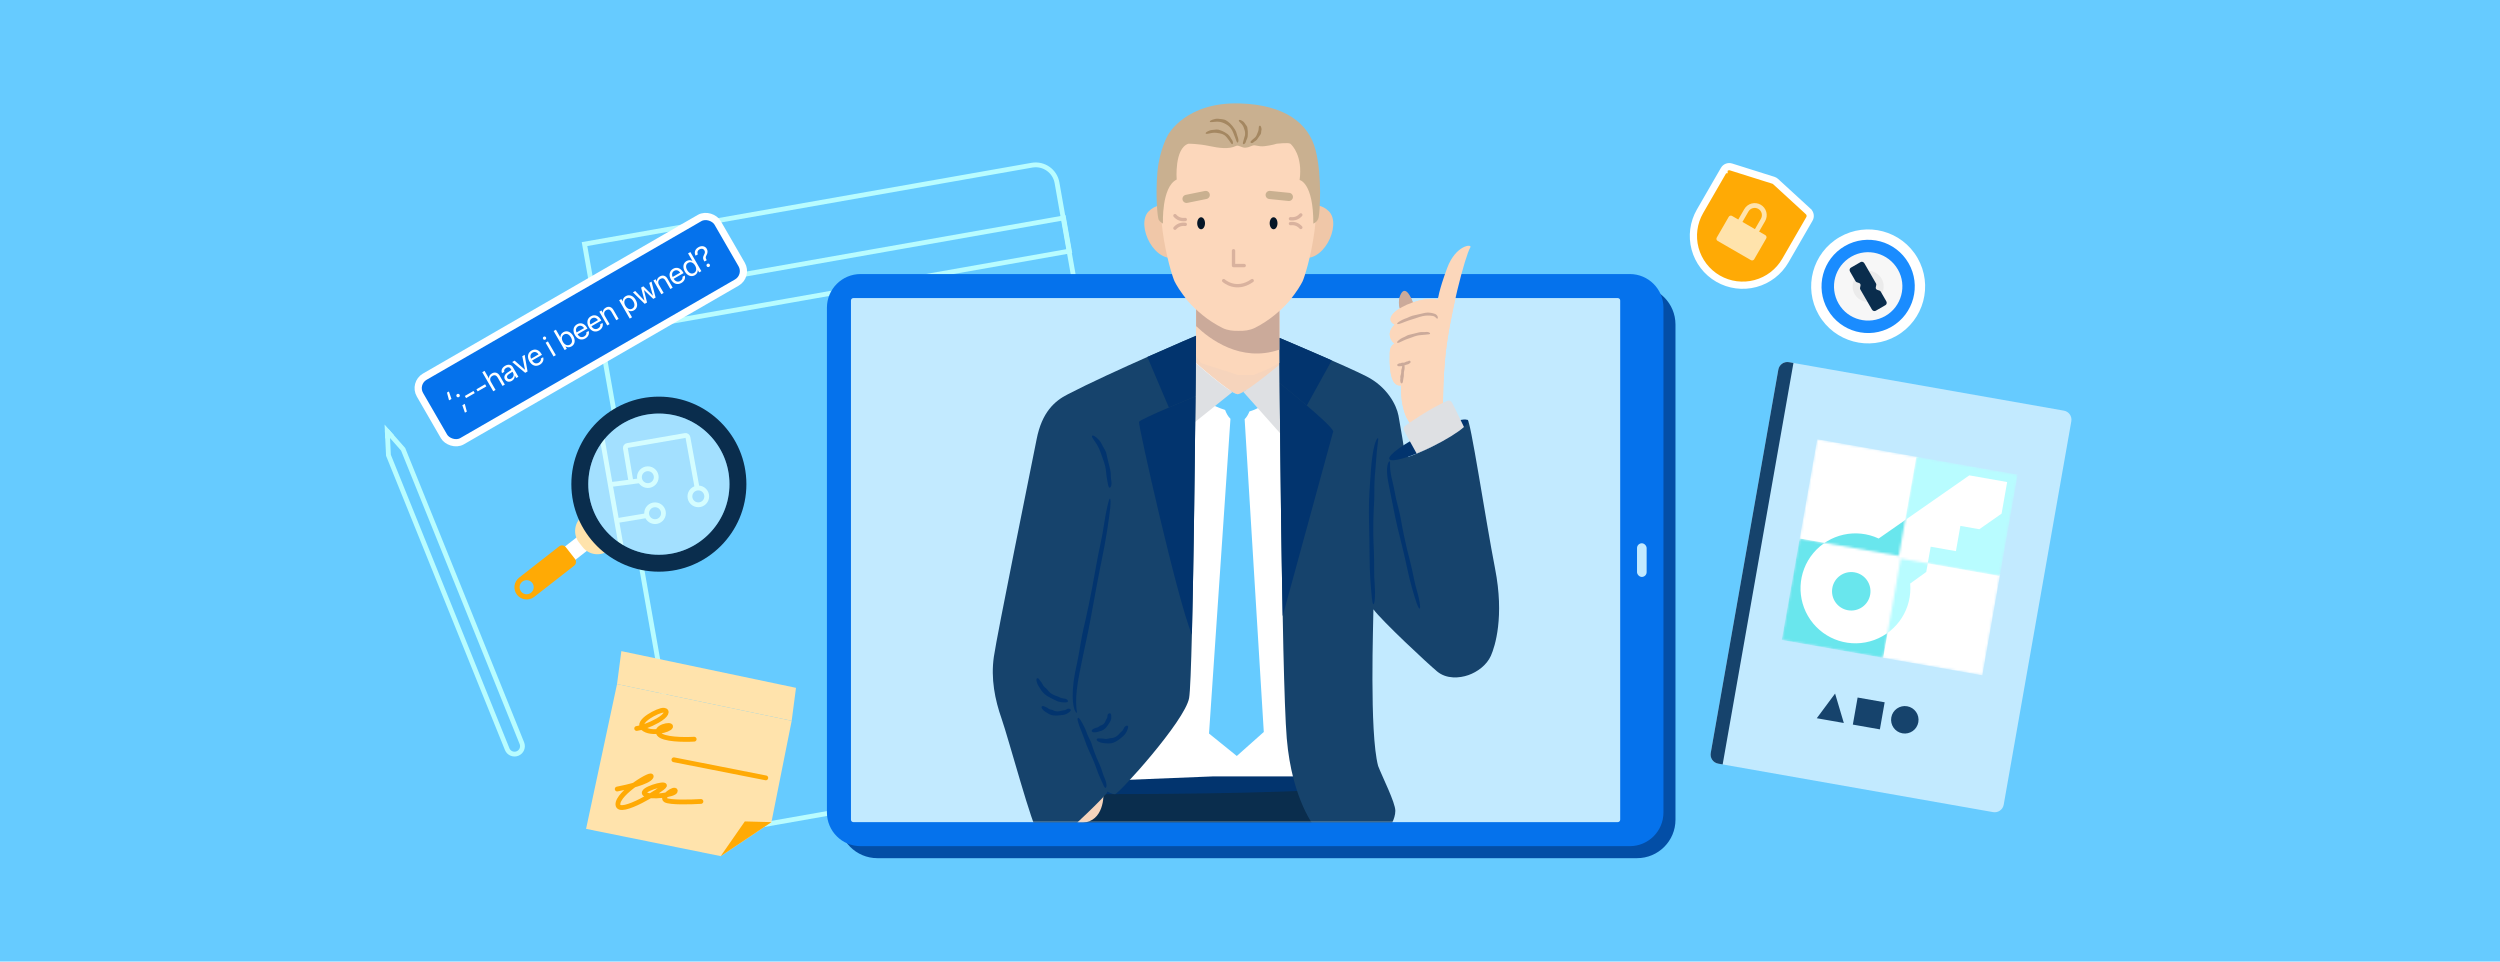 <svg fill="none" height="400" viewBox="0 0 1040 400" width="1040" xmlns="http://www.w3.org/2000/svg" xmlns:xlink="http://www.w3.org/1999/xlink"><mask id="a" height="219" maskUnits="userSpaceOnUse" width="328" x="354" y="124"><path d="m354 124.001h328v218h-328z" fill="#c2eaff"/></mask><mask id="b" height="51" maskUnits="userSpaceOnUse" width="51" x="748" y="182"><path d="m798.137 190.162-42.191-7.439-7.445 42.222 42.191 7.439z" fill="#fff"/></mask><mask id="c" height="50" maskUnits="userSpaceOnUse" width="51" x="782" y="231"><path d="m832.11 238.72-42.191-7.439-7.444 42.222 42.19 7.439z" fill="#fff"/></mask><mask id="d" height="50" maskUnits="userSpaceOnUse" width="50" x="741" y="224"><path d="m790.857 231.446-42.19-7.439-7.445 42.222 42.19 7.439z" fill="#fff"/></mask><mask id="e" height="51" maskUnits="userSpaceOnUse" width="51" x="789" y="189"><path d="m839.389 197.436-42.19-7.439-7.445 42.222 42.19 7.439z" fill="#fff"/></mask><path d="m0 0h1040v400h-1040z" fill="#66cbff"/><path d="m243.158 101.541 186.129-32.82c4.895-.863 9.563 2.405 10.426 7.3l41.988 238.126-194.992 34.382z" stroke="#b8fcff" stroke-width="2"/><path d="m247.326 125.176h198v14h-198z" stroke="#b8fcff" stroke-width="2" transform="matrix(.985 -.174 .174 .985 -17.979 44.849)"/><path d="m161.119 179.417 6.589 7.502 49.395 122.256c.682 1.689-.134 3.611-1.823 4.294-1.689.682-3.612-.134-4.294-1.823l-49.394-122.255z" stroke="#b8fcff" stroke-width="2"/><path clip-rule="evenodd" d="m160.257 182.356-.137-2.892c-.045-.945 1.126-1.418 1.75-.707l1.99 2.265c-.834.832-1.984 1.347-3.255 1.347-.117 0-.233-.004-.348-.013z" fill="#b8fcff" fill-rule="evenodd"/><path d="m282.737 233.95-23.779-3.554-9.123-51.744 17.366-8.909 25.724 2.211 14.034 21.777-3.393 24.717z" fill="#66cbff" stroke="#b8fcff" stroke-width="2"/><circle cx="269.5" cy="198.5" r="3.5" stroke="#b8fcff" stroke-width="2"/><circle cx="272.5" cy="213.5" r="3.5" stroke="#b8fcff" stroke-width="2"/><circle cx="290.5" cy="206.5" r="3.5" stroke="#b8fcff" stroke-width="2"/><path d="m290 203-3.823-21.024c-.098-.541-.613-.901-1.154-.807l-24.044 4.162c-.542.093-.906.607-.816 1.149l2.337 14.02" stroke="#b8fcff" stroke-width="2"/><path d="m254.5 201.5 11.5-1.5" stroke="#b8fcff" stroke-width="2"/><path d="m257 216.5 12-2" stroke="#b8fcff" stroke-width="2"/><path d="m244.338 229.004-4.339-5.553-6.787 5.303 4.339 5.553z" fill="#fff"/><path d="m253.342 228.911-11.087-14.191c-3.408 2.662-4.012 7.583-1.35 10.99l1.447 1.851c2.662 3.408 7.583 4.012 10.99 1.35z" fill="#ffe3ac"/><path clip-rule="evenodd" d="m274.091 237.818c-20.108 0-36.409-16.301-36.409-36.409s16.301-36.409 36.409-36.409 36.409 16.301 36.409 36.409-16.301 36.409-36.409 36.409zm0-7.047c-16.216 0-29.362-13.146-29.362-29.362s13.146-29.362 29.362-29.362 29.362 13.146 29.362 29.362-13.146 29.362-29.362 29.362z" fill="#0a2d4d" fill-rule="evenodd"/><circle fill="#fff" fill-opacity=".4" r="29.362" transform="matrix(-1 0 0 1 274.091 201.409)"/><path clip-rule="evenodd" d="m239.193 232.518c.68.87.526 2.127-.344 2.807l-16.626 12.989c-2.215 1.731-5.413 1.338-7.144-.877-1.73-2.215-1.338-5.413.877-7.144l16.626-12.989c.87-.68 2.127-.526 2.807.345zm-20.106 14.695c-1.621 0-2.936-1.314-2.936-2.936 0-1.621 1.315-2.936 2.936-2.936 1.622 0 2.937 1.315 2.937 2.936 0 1.622-1.315 2.936-2.937 2.936z" fill="#ffaa05" fill-rule="evenodd"/><path d="m258.481 270.867-1.799 13.712 72.659 15.271 1.798-13.712z" fill="#ffe3ac"/><path d="m299.806 356.144-55.999-11.337 12.875-60.228 72.659 15.271-8.428 42.16z" fill="#ffe3ac"/><path d="m309.849 341.708 11.064.302-21.107 14.134z" fill="#ffaa05"/><path d="m264.858 303.05c1.851-.213 5.342-1.392 8.63-3.244 4.016-2.263 4.443-4.169 2.65-4.357-2.051-.214-11.835 4.739-8.589 7.516 3.246 2.778 10.893.772 11.406-.637.513-1.41-6.963.126-4.828 3.031 1.708 2.325 10.479 2.396 14.652 2.141m-32.024 20.736c4.187-.782 12.859-2.875 14.056-4.993 1.495-2.649-14.099 6.574-13.759 11.487.34 4.912 18.841-6.445 19.354-7.855.513-1.409-10.168 1.62-8.161 3.415 2.008 1.795 12.645.346 12.688-1.235.043-1.58-6.217 2.461-4.038 3.786 1.742 1.06 10.522.815 14.694.56" stroke="#ffaa05" stroke-linecap="round" stroke-linejoin="round" stroke-width="2"/><path d="m280.339 316.069 38.23 7.529" stroke="#ffaa05" stroke-linecap="round" stroke-width="2"/><path d="m349 135.001c0-8.837 7.163-16 16-16h316c8.837 0 16 7.163 16 16v206c0 8.837-7.163 16-16 16h-316c-8.837 0-16-7.163-16-16z" fill="#034ea6"/><path d="m344 128.001c0-7.732 6.268-14 14-14h320c7.732 0 14 6.268 14 14v210c0 7.732-6.268 14-14 14h-320c-7.732 0-14-6.268-14-14z" fill="#0572ec"/><path d="m354 125.001c0-.552.448-1 1-1h318c.552 0 1 .448 1 1v216c0 .552-.448 1-1 1h-318c-.552 0-1-.448-1-1z" fill="#c2eaff"/><rect fill="#c2eaff" height="14" rx="2" width="4" x="681" y="226.001"/><g mask="url(#a)"><path clip-rule="evenodd" d="m497.592 123.416v33.707l14.086 21.259 10.311-2.238 7.799-10.629 2.389-12.728v-30.35z" fill="#f6d4bc" fill-rule="evenodd"/><path clip-rule="evenodd" d="m497.592 123.416v12.243c5.491 5.3 18.555 15.296 34.585 9.808v-23.03z" fill="#cbaa9a" fill-rule="evenodd"/><path clip-rule="evenodd" d="m465.35 320.584s65.593 1.955 85.574-.869c16.29 4.561 7.385 23.891 7.385 23.891h-114.027l8.47-17.375z" fill="#0a2d4d" fill-rule="evenodd"/><path clip-rule="evenodd" d="m550.924 319.715c-19.981 2.823-85.574.869-85.574.869l-12.598 5.647-2.017 4.138c16.976.03 82.604-.025 109.289-2.571-1.12-3.482-3.742-6.583-9.1-8.083z" fill="#02346e" fill-rule="evenodd"/><path clip-rule="evenodd" d="m495.236 149.001s16.97 15.204 19.996 15.204c3.025 0 20.895-15.204 20.895-15.204l9.428 94.914v79.059h-40.763l-37.792 1.52 7.168-46.479z" fill="#fff" fill-rule="evenodd"/><path clip-rule="evenodd" d="m511.863 162.55c1.369.888 2.447 1.437 3.022 1.437.585 0 1.724-.568 3.182-1.485 1.32.16 2.346.498 2.644 1.131.055.117.101.263.136.436 1.933-1.08 4.107-2.377 4.888-3.153 1.521-1.511 4.344 4.136 4.344 4.136s-4.669 4.519-10.308 6.106c-.499 1.256-1.161 2.406-1.998 3.211l7.962 130.132-11.231 9.99-11.554-9.339 8.917-130.939c-1.008-.944-1.722-2.287-2.228-3.673-5.534-1.742-10.4-4.946-10.619-6.248-.294-1.743 2.801-5.291 2.801-5.291s3.686 2.721 6.761 4.763c.179-.465.583-.977 1.487-1.058.098-.008.205-.018.32-.029.402-.036.906-.083 1.474-.127z" fill="#66cbff" fill-rule="evenodd"/><path clip-rule="evenodd" d="m512.708 163.074c-5.524-3.276-17.819-14.291-17.819-14.291l-4.834 29.6h3.547z" fill="#dee0e3" fill-rule="evenodd"/><path clip-rule="evenodd" d="m517.209 163.021 22.495 25.273-3.925-39.511s-12.804 10.895-18.57 14.238z" fill="#dee0e3" fill-rule="evenodd"/><path d="m447 342.001c10.4 2 12.333-7.5 12-12.5h-.5c-8.167 3.333-21.9 10.5-11.5 12.5z" fill="#f6d4bc"/><g clip-rule="evenodd" fill-rule="evenodd"><path d="m497.592 139.661s-35.283 14.986-53.311 24.326c-5.646 2.823-10.859 7.602-13.031 18.678-2.172 11.078-16.507 81.448-17.809 90.571-1.304 9.122.433 17.809 3.257 25.845 2.824 8.037 13.032 46.046 14.987 46.697 1.954.652 12.596 0 12.596 0s15.856-14.552 16.507-16.507c0 0 1.522 1.116 3.041 1.102 1.52-.013 29.105-30.422 30.842-39.979s2.921-150.733 2.921-150.733z" fill="#16436c"/><path d="m454.287 181.34c-.311.47.793 1.603 2.099 3.693.636 1.053.981 1.905 1.283 2.711.14.41.279.805.438 1.214.14.419.287.859.482 1.341.717 1.96.923 2.613 1.191 3.792.394 1.49.358 3.364.782 5.478.329 1.835.49 3.31 1.031 3.297.7-.012.928-1.646.751-2.644-.408-1.894-.047-2.876-.509-4.879-.856-3.385-1.343-5.596-1.655-6.94-.193-.735-.82-1.743-1.389-2.74-.54-.934-.616-1.451-1.449-2.442-1.707-1.914-2.78-2.31-3.055-1.881z" fill="#02346e"/><path d="m447.952 296.49c.118-.081.025-.473-.077-1.227-.101-.753-.205-1.863-.208-3.288-.021-2.853.396-6.934 1.368-11.786 1.889-9.762 3.104-14.361 4.627-22.581 1.515-8.226 2-10.866 2.869-15.587 1.08-5.973 2.775-13.118 4.064-21.51.557-3.617 1.022-6.864 1.268-9.22.098-1.193.173-2.131.139-2.826-.056-.71-.15-1.066-.281-1.048-.172.026-.344.428-.498 1.01-.171.593-.415 1.475-.612 2.451-.455 1.971-.908 4.426-1.183 6.324-1.049 7.27-2.135 10.707-3.471 18.341-2.232 13.059-4.176 21.442-5.316 26.385-.634 2.736-1.278 7.047-2.065 11.251-.719 3.973-1.304 5.614-1.955 10.352-.583 4.696-.45 8.052-.027 10.163.413 2.119 1.133 2.951 1.358 2.796z" fill="#02346e"/><path d="m431.493 282.134c-.569.122-.485 1.57.544 3.278 1.055 1.661 1.535 2.556 2.86 3.612.691.488 1.153.792 1.572.996.412.213.724.418 1.162.607.554.236 1.115.601 1.788.867.333.139.677.307 1.053.408.377.097.774.178 1.19.23 1.438.136 2.556.138 2.611-.371.072-.697-.971-1.188-1.672-1.175-.665-.039-1.13-.222-1.593-.404-.457-.204-.888-.473-1.555-.653-2.275-.711-3.323-1.989-3.813-2.703-.148-.195-.387-.388-.638-.62-.264-.22-.558-.464-.786-.759-.231-.265-.343-.494-.458-.736-.123-.236-.259-.477-.502-.808-.977-1.316-1.236-1.906-1.763-1.769z" fill="#02346e"/><path d="m433.443 293.852c-.452.366.07 1.39 1.386 2.245 1.324.795 1.976 1.318 3.321 1.531 1.35.115 1.777.004 2.53-.044.471-.09 1.007-.061 1.57-.179.281-.051.583-.09.875-.19.288-.108.581-.238.869-.404.972-.601 1.66-1.136 1.406-1.583-.354-.604-1.242-.516-1.65-.172-.413.289-.786.364-1.152.437-.374.047-.754.041-1.237.217-1.704.532-2.873.012-3.414-.323-.312-.179-.9-.16-1.414-.381-.485-.205-.585-.476-1.15-.717-1.122-.514-1.535-.792-1.94-.437z" fill="#02346e"/><path d="m448.433 298.637c-.533.229.143 2.46 1.456 5.641 1.309 3.185 1.689 4.802 2.866 7.441 1.178 2.64 1.595 3.472 2.229 5.003.848 1.919 1.511 4.381 2.735 7.03.516 1.139.976 2.159 1.309 2.894.086.181.171.345.25.485.059.127.122.238.185.331.128.185.26.298.393.292.175-.006.301-.146.379-.406.039-.129.066-.288.081-.469.007-.166-.002-.335-.019-.52-.056-.747-.31-1.59-.591-2.203-1.099-2.326-1.157-3.63-2.255-6.091-1.957-4.164-2.851-7.013-3.365-8.704-.285-.934-1.05-2.249-1.652-3.602-.567-1.274-.629-1.908-1.373-3.365-1.478-2.882-2.144-3.965-2.628-3.757z" fill="#02346e"/><path d="m456.238 307.528c-.258.517.814 1.327 2.67 1.584.925.109 1.622.172 2.292.17.334-.016.664-.025 1.005-.073.338-.072.691-.164 1.078-.29.742-.343 1.231-.562 1.587-.838.358-.266.688-.422 1.023-.731.429-.386.976-.722 1.45-1.221.529-.455.973-1.051 1.328-1.759.565-1.236.892-2.221.428-2.437-.638-.288-1.399.45-1.588 1.064-.223.567-.543.895-.845 1.229-.319.324-.706.567-1.076 1.068-.359.373-.699.727-1.056.97-.375.214-.698.444-1.036.54-.335.101-.626.197-.893.234-.269.017-.501.031-.699.043-.428.001-1.054.299-1.73.328-.635.02-.888-.185-1.632-.183-1.494-.054-2.085-.192-2.306.302z" fill="#02346e"/><path d="m454.163 304.051c.005.577.994.825 2.34.452 1.32-.386 2.077-.485 3.033-1.277.918-.832 1.072-1.224 1.498-1.775.401-.754 1.243-1.603 1.263-2.864.046-1.052-.057-1.838-.564-1.863-.701-.023-1.098.657-1.026 1.119.004.434-.114.743-.26 1.03-.194.266-.348.545-.511.946-.51 1.461-1.608 1.871-2.125 2.022-.311.079-.632.489-1.08.71-.428.19-.67.079-1.162.332-1.002.471-1.427.635-1.406 1.168z" fill="#02346e"/><path d="m497.349 164.845c.158-15.034.243-25.184.243-25.184s-9.035 3.838-20.295 8.839l8.951 21.018c3.86-1.659 7.923-3.358 11.101-4.673z" fill="#02346e"/><path d="m486.248 169.518c-6.408 2.756-12.234 5.4-12.428 5.979-.387 1.164 15.809 73.57 22.01 88.535.677-27.155 1.195-68.92 1.49-96.449.01-.929.02-1.842.029-2.738-3.178 1.315-7.242 3.013-11.101 4.673z" fill="#02346e"/><path d="m532.177 140.53s27.869 11.729 36.34 16.073 12.38 11.728 13.249 16.289 2.389 14.118 2.389 14.118l1.738 3.041s17.593-6.082 24.543-15.421c1.086-1.521 7.601 41.918 11.511 61.9 3.909 19.982 0 32.362-1.738 36.271-1.737 3.91-5.647 6.733-9.34 8.037-3.691 1.303-9.122 1.737-13.031-1.521s-22.806-20.85-26.498-25.846c0 4.996-1.737 51.258 1.955 65.159 1.737 4.561 7.167 15.203 7.167 18.678s-2.56 7.167-2.56 7.167h-30.67s-9.774-11.511-11.946-37.357-3.109-166.588-3.109-166.588z" fill="#16436c"/><path d="m610.707 174.995c.764 1.563-5.948 6.41-14.991 10.826s-16.992 6.729-17.756 5.166c-.763-1.562 5.949-6.409 14.992-10.825 9.043-4.417 16.992-6.729 17.755-5.167z" fill="#02346e"/><path d="m582.82 129.525s-1.955-3.747 0-7.33c1.954-3.584 4.397 1.829 4.887 3.602.488 1.773-4.887 3.728-4.887 3.728z" fill="#cbaa9a"/><path d="m600.575 179.372s-.978-13.955.651-30.842c1.63-16.887 8.309-42.216 10.426-45.596.978-1.589-6.027-1.101-9.61 8.51-3.584 9.611-3.91 13.296-3.91 13.296s-3.746-1.204-10.425 1.058-12.218 6.823-7.493 9.266c0 0-4.562 3.584-.163 7.982 0 0-1.872.489-1.913 3.747-.042 3.258-.531 14.335 4.682 13.52 0 0-1.037 20.525 12.106 19.71 3.695.978 5.649-.651 5.649-.651z" fill="#fcd7bb"/><path d="m581.237 134.723c.175.346 1.444-.102 3.285-.858 1.85-.743 2.799-.901 4.358-1.461 1.564-.545 2.072-.701 2.991-.904 1.152-.258 2.636-.314 4.08-.082 1.305.195 1.617 1.266 1.976 1.161.207-.052.307-.444.118-.911-.157-.489-.672-.923-1.094-1.091-.817-.304-1.406-.399-2.005-.482-.599-.08-1.214-.113-2.018.026-2.711.566-4.381 1.035-5.419 1.238-.566.125-1.359.554-2.162.895-.754.323-1.135.34-1.986.794-1.678.908-2.279 1.364-2.124 1.675z" fill="#cbaa9a"/><path d="m581.236 142.543c.225.314 1.17-.14 2.564-.841 1.403-.692 2.163-.797 3.362-1.286 1.212-.467 1.609-.607 2.333-.78.916-.257 2.059-.227 3.348-.392.283-.033.55-.064.792-.092.243-.009.461-.022.647-.045.372-.046.613-.132.639-.308.076-.449-.936-.791-1.581-.708-.612.081-1.062.038-1.523.052-.462-.009-.938-.018-1.564.133-2.121.543-3.473.89-4.305 1.068-.457.103-1.067.505-1.693.816-.585.304-.903.317-1.547.752-1.26.882-1.672 1.347-1.472 1.631z" fill="#cbaa9a"/><path d="m581.245 151.879c-.002.388.483.555 1.143.468.657-.084 1.005.02 1.536-.169.524-.196.676-.3.974-.407.364-.169.894-.143 1.354-.501.392-.308.7-.536.55-.855-.201-.422-.635-.454-.818-.281-.362.322-.672.145-1.093.38-.714.448-1.292.398-1.615.362-.179-.022-.408.167-.661.235-.238.064-.363-.043-.632.074-.537.227-.74.34-.738.694z" fill="#cbaa9a"/><path d="m583.074 159.498c.387.007.571-.547.636-1.381.069-.835.279-1.218.289-1.917.01-.7-.011-.928.027-1.326.023-.507.3-1.079.295-1.779-.006-.608.071-1.064-.267-1.185-.435-.161-.812.326-.798.68.009.664-.316.918-.34 1.599.022 1.159-.217 1.869-.369 2.297-.082.236.022.619.019.986-.003.345-.137.489-.079.897.118.806.235 1.121.587 1.129z" fill="#cbaa9a"/><path d="m607.601 174.696c-1.437-2.978-3.47-7.158-3.627-7.315-.244-.245-.814-1.141-2.036-.57-6.76 2.932-16.859 9.773-17.674 10.588-.814.815 0 2.117 0 2.117l2.256 4.08 2.808 5.077c2.002-.806 4.162-1.764 6.388-2.852 5.92-2.89 10.823-5.96 13.303-8.178-.022-.044-.63-1.313-1.418-2.947z" fill="#dee0e3"/><path d="m578.129 191.911c-.12-.088-.408.145-.644.687-.238.539-.422 1.373-.483 2.426-.059 1.053.009 2.322.209 3.746.203 1.429.523 2.978.87 4.673 1.422 6.766 1.874 10.035 3.218 15.682 1.375 5.64 1.816 7.45 2.605 10.686 1.017 4.088 1.866 9.118 3.49 14.786.704 2.442 1.333 4.627 1.888 6.183.529 1.555 1.041 2.481 1.274 2.386.34-.132.228-1.187.02-2.582-.234-1.381-.606-3.077-.998-4.347-1.458-4.884-1.612-7.399-2.951-12.604-2.35-8.886-3.375-14.771-3.977-18.238-.33-1.92-1.182-4.824-1.842-7.714-.622-2.72-.698-3.949-1.477-7.114-.792-3.106-1.042-5.252-1.076-6.623-.037-1.373.1-1.897-.126-2.033z" fill="#02346e"/><path d="m573.21 182.298c-.278-.145-.979 1.066-1.514 3.271-.556 2.203-1.017 5.392-1.333 9.208-.302 3.819-.492 6.635-.651 9.3-.148 2.666-.267 5.18-.247 8.389-.015 3.21.068 5.327.095 7.103.037 1.776.066 3.21.104 5.05.128 4.65-.029 10.277.416 16.762.427 5.589.718 10 1.25 9.976.699-.034.818-4.776.572-7.704-.462-5.609-.103-8.357-.366-14.28-.513-10.124-.104-16.7.105-20.565.163-2.137.013-5.467.168-8.723.048-1.536.163-2.631.277-3.79.104-1.162.21-2.386.332-4.171.229-3.536.519-5.971.718-7.518.195-1.556.308-2.195.074-2.308z" fill="#02346e"/><path d="m532.326 159.393c2.725 2.183 7.119 5.743 11.303 9.299l10.379-18.771c-10.434-4.594-21.831-9.391-21.831-9.391s.048 7.301.149 18.863z" fill="#02346e"/><path d="m543.629 168.692c-4.184-3.557-8.578-7.117-11.303-9.299.026 2.909.054 6.083.086 9.486.223 23.748.61 58.332 1.178 87.464l21.048-76.936c-.571-1.549-5.607-6.123-11.009-10.715z" fill="#02346e"/><path d="m542.956 61.821c-5.633-10.678-14.756-14.385-22.043-15.523v-.025s-2.254-.44-5.672-.425c-3.417-.015-5.671.425-5.671.425l-.001.025c-7.288 1.138-16.409 4.845-22.043 15.523-10.559 20.016-.178 52.665 1.075 55.194 1.252 2.531 7.249 13.056 19.956 19.419 2.102 1.023 4.503 1.276 6.684 1.195 2.181.081 4.583-.172 6.686-1.195 12.707-6.363 18.702-16.888 19.956-19.419 1.253-2.529 11.633-35.178 1.073-55.194z" fill="#fcd7bb"/></g></g><g clip-rule="evenodd" fill-rule="evenodd"><path d="m497.592 123.416v24.585l1.908 3 15.5 5h6.5l6-2.5 4.677-2.5v-28.564z" fill="#fcd7bb"/><path d="m497.592 123.416v12.243c5.491 5.3 18.555 15.296 34.585 9.808v-23.03z" fill="#cbaa9a"/><path d="m582.821 129.525s-1.955-3.747 0-7.33c1.954-3.584 4.397 1.829 4.887 3.602.488 1.773-4.887 3.728-4.887 3.728z" fill="#cbaa9a"/><path d="m596.5 166.001s2.5 2 3.801 0c.061-4.984.302-11.013.925-17.471 1.63-16.887 8.309-42.216 10.426-45.596.978-1.589-6.027-1.101-9.61 8.51-3.584 9.611-3.91 13.296-3.91 13.296s-3.746-1.204-10.425 1.058-12.218 6.823-7.493 9.266c0 0-4.562 3.584-.163 7.982 0 0-1.872.489-1.913 3.747-.042 3.258-.531 14.335 4.682 13.52 0 0-.376 7.444 2.196 13.188 1.698 3.794 3.756-3.676 8.984-4 3.695.978 2.5-3.5 2.5-3.5z" fill="#fcd7bb"/><path d="m581.238 134.723c.175.346 1.444-.102 3.285-.858 1.85-.743 2.799-.901 4.358-1.461 1.564-.545 2.072-.701 2.991-.904 1.152-.258 2.636-.314 4.08-.082 1.305.195 1.617 1.266 1.976 1.161.207-.052.307-.444.118-.911-.157-.489-.673-.923-1.095-1.091-.817-.304-1.405-.399-2.004-.482-.599-.08-1.214-.113-2.018.026-2.711.566-4.381 1.035-5.419 1.238-.566.125-1.359.554-2.162.895-.754.323-1.135.34-1.986.794-1.678.908-2.279 1.364-2.124 1.675z" fill="#cbaa9a"/><path d="m581.236 142.543c.225.314 1.17-.14 2.564-.841 1.403-.692 2.163-.797 3.362-1.286 1.212-.467 1.609-.607 2.333-.78.916-.257 2.059-.227 3.348-.392.283-.033.55-.064.792-.092.243-.009.461-.022.647-.045.372-.046.613-.132.639-.308.076-.449-.936-.791-1.581-.708-.612.081-1.062.038-1.523.052-.462-.009-.938-.018-1.564.133-2.121.543-3.473.89-4.305 1.068-.457.103-1.067.505-1.693.816-.585.304-.903.317-1.547.752-1.26.882-1.672 1.347-1.472 1.631z" fill="#cbaa9a"/><path d="m581.245 151.879c-.002.388.483.555 1.143.468.657-.084 1.005.02 1.536-.169.524-.196.676-.3.974-.407.364-.169.894-.143 1.354-.501.392-.308.7-.536.55-.855-.201-.422-.635-.454-.818-.281-.362.322-.672.145-1.093.38-.714.448-1.292.398-1.615.362-.179-.022-.408.167-.661.235-.238.064-.363-.043-.632.074-.537.227-.74.34-.738.694z" fill="#cbaa9a"/><path d="m583.074 159.498c.387.007.571-.547.636-1.381.069-.835.279-1.218.289-1.917.01-.7-.011-.928.027-1.326.023-.507.3-1.079.295-1.779-.006-.608.071-1.064-.267-1.185-.435-.161-.812.326-.798.68.009.664-.316.918-.34 1.599.022 1.159-.217 1.869-.369 2.297-.082.236.022.619.019.986-.003.345-.137.489-.079.897.118.806.235 1.121.587 1.129z" fill="#cbaa9a"/><path d="m477.857 87.906c5.638-5.629 12.617 0 12.617 0s9.934 14.476 0 18.765c-9.933 4.289-18.255-13.136-12.617-18.765zm74.955 0c-5.638-5.629-12.618 0-12.618 0s-9.933 14.476 0 18.765c9.934 4.289 18.256-13.136 12.618-18.765z" fill="#f0c7a8"/><path d="m542.956 61.821c-5.633-10.678-14.756-14.385-22.043-15.523v-.025s-2.254-.44-5.672-.425c-3.417-.015-5.671.425-5.671.425l-.001.025c-7.288 1.138-16.409 4.845-22.043 15.523-10.559 20.016-.178 52.665 1.075 55.194 1.252 2.531 7.249 13.056 19.956 19.419 2.102 1.023 4.503 1.276 6.684 1.195 2.181.081 4.583-.172 6.686-1.195 12.707-6.363 18.702-16.888 19.956-19.419 1.253-2.529 11.633-35.178 1.073-55.194z" fill="#fcd7bb"/></g><path d="m513.146 104.304v6.176h4.435" stroke="#d9b29e" stroke-linecap="round" stroke-linejoin="round" stroke-width="1.4"/><path d="m509.046 116.74s5.101 4.759 11.861 0" stroke="#d9b29e" stroke-linecap="round" stroke-linejoin="round" stroke-width="1.4"/><path clip-rule="evenodd" d="m501.287 92.876c0 1.38-.729 2.5-1.626 2.5s-1.626-1.12-1.626-2.5.729-2.5 1.626-2.5 1.626 1.12 1.626 2.5z" fill="#051627" fill-rule="evenodd"/><path clip-rule="evenodd" d="m531.439 92.876c0 1.38-.729 2.5-1.626 2.5-.899 0-1.626-1.12-1.626-2.5s.727-2.5 1.626-2.5c.897 0 1.626 1.12 1.626 2.5z" fill="#051627" fill-rule="evenodd"/><path d="m493.602 82.728 7.981-1.624" stroke="#c9b090" stroke-linecap="round" stroke-linejoin="round" stroke-width="3.4"/><path d="m536.168 81.916-7.982-.812" stroke="#c9b090" stroke-linecap="round" stroke-linejoin="round" stroke-width="3.4"/><path d="m536.832 93.022c1.758-.19 3.19.343 4.298 1.602" stroke="#d9b29e" stroke-linecap="round" stroke-linejoin="round" stroke-width="1.4"/><path d="m493.072 93.332c-1.757-.19-3.189.343-4.298 1.602" stroke="#d9b29e" stroke-linecap="round" stroke-linejoin="round" stroke-width="1.4"/><path d="m536.832 91.004c1.758.191 3.19-.343 4.298-1.601" stroke="#d9b29e" stroke-linecap="round" stroke-linejoin="round" stroke-width="1.4"/><path d="m493.072 91.314c-1.757.191-3.189-.343-4.298-1.602" stroke="#d9b29e" stroke-linecap="round" stroke-linejoin="round" stroke-width="1.4"/><path clip-rule="evenodd" d="m483.783 93.02s-.645-15.254 5.713-18.322c0 0-1.013-12.983 4.883-14.916 0 0 4.145 0 8.477.921 4.33.92 8.384 1.473 11.332 0 1.013-.553 2.487.92 3.962.736 1.473-.184 1.197-.275 2.764-.828 1.566-.552 2.211.553 5.251.184 3.041-.368 4.975-1.013 4.975-1.013s4.884-.552 5.622 0c.735.553 5.25 5.065 3.868 15.1 0 0 5.758 1.013 5.713 18.138 0 0 1.75-.552 2.21-2.578.461-2.025 1.567-16.941-1.29-28.082-2.856-11.141-12.853-18.771-31.512-19.336-22.57-.681-29.849 13.075-29.849 13.075s-3.592 6.109-4.421 15.53c-.83 9.422 0 18.906.552 19.826.552.921 1.75 1.565 1.75 1.565z" fill="#c9b090" fill-rule="evenodd"/><path clip-rule="evenodd" d="m501.575 55.537c.178.352 1.109.049 2.519-.213 1.418-.235 2.094-.024 3.206.137.287.029.508.106.704.167.193.062.367.097.511.159.283.14.516.25.804.41.69.493 1.316 1.284 2.01 2.272.634.836.984 1.631 1.34 1.497.441-.151.232-1.137-.095-1.661-.366-.471-.581-.847-.784-1.251-.258-.366-.51-.774-.994-1.189-1.761-1.316-3.162-1.685-3.975-1.933-.228-.05-.529-.058-.855-.05-.322.038-.672.08-1.02.121-.642.094-.948.01-1.671.264-1.404.546-1.852.966-1.7 1.27z" fill="#a48761" fill-rule="evenodd"/><path clip-rule="evenodd" d="m503.297 50.65c.151.362 1.321.023 3.082-.036.876.01 1.513.135 2.068.34.565.187 1.055.436 1.668.775.291.197.549.342.755.494.191.174.352.321.499.454.315.25.51.516.754.861.698.828 1.024 2.131 1.633 3.533.457 1.252.725 2.295 1.086 2.235.463-.067.412-1.28.171-1.987-.226-.673-.425-1.168-.545-1.699-.107-.535-.34-1.052-.714-1.721-1.391-2.234-2.853-3.321-3.765-3.843-.125-.077-.274-.153-.44-.223-.175-.049-.365-.094-.565-.138-.397-.109-.837-.145-1.27-.189-.807-.07-1.173-.202-2.114-.047-1.836.399-2.433.89-2.303 1.191z" fill="#a48761" fill-rule="evenodd"/><path clip-rule="evenodd" d="m515.37 50.029c-.166.351.459.829 1.234 1.671.732.888.8 1.455 1.106 2.305.063.223.115.408.16.569.022.167.042.309.06.438.048.258.059.472.03.749-.005.175-.019.358-.05.549-.056.188-.113.384-.173.589-.09.414-.3.837-.387 1.34-.222.852-.498 1.514-.178 1.691.404.234.948-.402 1.093-.892.209-.95.653-1.298.784-2.352.148-1.782-.022-2.97-.17-3.684-.032-.202-.143-.433-.307-.662-.145-.241-.332-.479-.517-.712-.337-.439-.405-.715-.931-1.112-1.064-.74-1.611-.789-1.754-.487z" fill="#a48761" fill-rule="evenodd"/><path clip-rule="evenodd" d="m524.009 52.29c-.37.111-.38.692-.437 1.548-.092.86-.382 1.196-.596 1.849-.259.648-.369.862-.612 1.192-.299.444-.882.737-1.403 1.278-.459.473-.902.779-.735 1.104.206.42.848.287 1.139.019.516-.548.977-.545 1.505-1.163.798-1.112 1.301-1.842 1.59-2.322.17-.26.171-.75.215-1.192.043-.417.188-.597.111-1.096-.178-.976-.451-1.313-.777-1.217z" fill="#a48761" fill-rule="evenodd"/><path d="m752.233 87.987-13.588-12.464-.006-.005c-.267-.242-.583-.425-.926-.535l-.008-.002-17.588-5.536v-0c-.543-.171-1.128-.151-1.658.055-.53.206-.974.588-1.258 1.08v.001c-.001 0-.001 0-.001.001l-9.999 17.32c-2.719 4.708-3.455 10.304-2.048 15.556 1.407 5.251 4.843 9.729 9.551 12.447 4.709 2.719 10.305 3.456 15.556 2.048 5.252-1.407 9.729-4.843 12.448-9.551l9.999-17.32c0-0.0.001-.001.001-.001 0-0 0-0 0-0.0.284-.492.393-1.067.306-1.629-.086-.563-.361-1.079-.781-1.464z" fill="#ffaa05" stroke="#fff" stroke-width="3"/><path d="m734.383 97.821-2.599-1.5 2.5-4.33c.663-1.148.843-2.513.5-3.794s-1.181-2.373-2.33-3.036c-1.148-.663-2.513-.843-3.794-.499s-2.373 1.181-3.036 2.33l-2.5 4.33-2.598-1.5c-.23-.133-.503-.169-.759-.1-.256.069-.474.236-.607.466l-5 8.66c-.133.23-.168.503-.1.759.069.256.236.474.466.607l13.857 8c.229.133.502.169.758.1.257-.069.475-.236.608-.466l5-8.66c.132-.23.168-.503.099-.759-.068-.256-.236-.475-.465-.607zm-4.331-2.5-5.196-3 2.5-4.33c.398-.689 1.053-1.192 1.822-1.398.768-.206 1.587-.098 2.276.3.689.398 1.192 1.053 1.398 1.822.206.769.098 1.587-.3 2.276z" fill="#ffe3ac"/><rect fill="#0572ec" height="31" rx="5.5" stroke="#fff" stroke-width="3" transform="matrix(.866 -.5 .5 .866 -56.688 107.338)" width="143" x="171.951" y="159.451"/><path d="m185.939 163.315.863 3.233 1.017-.587-1.083-3.106zm4.984 1.865c.352-.203.468-.637.265-.989-.204-.351-.637-.468-.989-.264-.352.203-.468.636-.265.988s.637.468.989.265zm3.283 6.042-.862-3.233-1.017.588 1.082 3.106zm3.289-7.696-.514-.891-3.606 2.082.514.891zm4.827-2.787-.514-.891-3.607 2.082.514.891zm2.88 2.031.957-.552-1.924-3.331c-.571-.99-.357-1.978.594-2.527.896-.518 1.666-.237 2.19.67l2.031 3.518.957-.552-2.133-3.694c-.736-1.275-1.984-1.684-3.237-.96-.869.501-1.28 1.237-1.23 2.059l-.022.012-1.806-3.128-.957.553zm7.493-5.279c-.688.397-1.35.303-1.664-.241-.311-.539-.068-1.133.673-1.627l1.474-.976.27.467c.476.825.148 1.857-.753 2.377zm.255.938c.77-.444 1.248-1.292 1.211-2.143l.022-.013.568.984.907-.524-2.282-3.952c-.657-1.138-1.923-1.375-3.264-.6-1.352.78-1.761 2.028-1.256 3.055l.924-.533c-.203-.63.059-1.243.796-1.669.791-.457 1.494-.305 1.897.393l.276.478-1.584 1.039c-1.275.839-1.672 1.889-1.107 2.868.593 1.028 1.754 1.274 2.892.617zm5.311-10.821-.995.574 1.131 5.614-.022.013-4.292-3.789-1.006.581 5.406 4.501.979-.565zm3.303-.932c.901-.521 1.894-.185 2.468.759l-3.106 1.793c-.488-.986-.258-2.035.638-2.552zm3.433 2.481c.152.631-.169 1.307-.894 1.726-1.028.593-2.087.245-2.719-.849l-.031-.055 4.1-2.368-.209-.363c-1-1.731-2.598-2.304-4.143-1.412-1.578.911-1.894 2.699-.869 4.474 1.038 1.798 2.69 2.362 4.328 1.416 1.248-.721 1.79-2.016 1.377-3.112zm5.284-.866.956-.552-3.301-5.717-.956.552zm-3.41-7.01c.335-.194.444-.615.253-.945-.194-.336-.61-.447-.945-.254-.33.191-.447.61-.253.946.19.329.615.443.945.253zm10.866 2.837c1.462-.844 1.76-2.563.722-4.36-1.034-1.792-2.68-2.396-4.121-1.564-.808.466-1.241 1.251-1.221 2.112l-.022.013-1.831-3.172-.957.552 4.58 7.932.913-.526-.559-.968.022-.013c.749.447 1.638.476 2.474-.006zm-3.116-4.966c1.011-.584 2.111-.127 2.86 1.171.755 1.308.595 2.478-.417 3.062-.967.558-2.14.114-2.876-1.161-.733-1.27-.535-2.513.433-3.072zm5.875-3.407c.902-.52 1.895-.185 2.469.759l-3.106 1.793c-.489-.986-.259-2.035.637-2.552zm3.434 2.481c.151.631-.169 1.307-.895 1.726-1.028.594-2.087.245-2.718-.849l-.032-.055 4.101-2.368-.21-.362c-.999-1.732-2.598-2.304-4.143-1.413-1.577.911-1.894 2.699-.868 4.475 1.037 1.797 2.689 2.361 4.328 1.415 1.247-.72 1.79-2.016 1.377-3.111zm2.338-5.813c.902-.521 1.895-.185 2.469.759l-3.106 1.793c-.489-.986-.259-2.035.637-2.552zm3.434 2.481c.152.631-.169 1.307-.895 1.726-1.028.593-2.087.244-2.718-.849l-.032-.055 4.101-2.368-.209-.363c-1-1.732-2.599-2.304-4.143-1.412-1.578.911-1.895 2.699-.869 4.474 1.037 1.798 2.689 2.361 4.328 1.416 1.247-.721 1.79-2.016 1.377-3.112zm2.925.495.956-.552-1.942-3.364c-.559-.968-.339-1.945.563-2.465.879-.508 1.606-.253 2.139.67l2.044 3.541.956-.553-2.142-3.71c-.749-1.298-1.941-1.687-3.195-.963-.885.511-1.266 1.259-1.23 2.059l-.022.012-.526-.912-.902.52zm7.664-12.179c-.83.479-1.251 1.286-1.232 2.133l-.022.012-.558-.967-.907.524 4.402 7.624.956-.552-1.637-2.837.022-.012c.702.43 1.594.45 2.413-.023 1.44-.831 1.751-2.565.717-4.357-1.035-1.792-2.697-2.386-4.154-1.545zm2.742 5.182c-.978.565-2.123.104-2.86-1.171-.733-1.27-.562-2.497.416-3.062 1.017-.587 2.131-.131 2.877 1.161.749 1.297.584 2.485-.433 3.072zm8.002-11.253-.946.546 1.542 5.311-.022.012-3.983-3.901-.923.533 1.393 5.396-.022.013-3.829-3.99-.951.549 4.901 4.793.973-.562-1.269-5.168.022-.012 3.847 3.679.973-.562zm4.086 5.263.957-.552-1.942-3.364c-.559-.968-.339-1.945.563-2.466.879-.507 1.605-.252 2.139.671l2.044 3.54.956-.552-2.142-3.711c-.749-1.297-1.941-1.686-3.195-.962-.885.511-1.267 1.259-1.23 2.058l-.022.013-.527-.912-.901.52zm5.351-9.737c.902-.521 1.894-.185 2.469.759l-3.106 1.793c-.489-.986-.259-2.035.637-2.552zm3.434 2.481c.151.631-.169 1.307-.895 1.726-1.028.594-2.087.245-2.718-.849l-.032-.055 4.101-2.368-.21-.362c-.999-1.732-2.598-2.304-4.143-1.413-1.577.911-1.894 2.699-.869 4.475 1.038 1.797 2.69 2.361 4.328 1.415 1.248-.72 1.79-2.016 1.378-3.111zm5.148-.656c.824-.476 1.243-1.26 1.231-2.132l.016-.01.559.968.913-.527-4.58-7.933-.957.552 1.816 3.145-.022.013c-.703-.43-1.594-.451-2.413.022-1.441.832-1.752 2.565-.717 4.357 1.034 1.792 2.697 2.386 4.154 1.545zm-2.748-5.178c.984-.568 2.129-.108 2.865 1.167.74 1.281.562 2.497-.422 3.066-1.011.584-2.122.133-2.871-1.165-.746-1.292-.584-2.484.428-3.068zm3.062-2.948.94-.543c-.394-.821-.148-1.615.682-2.094.819-.473 1.635-.278 2.029.404.34.588.292 1.077-.12 1.836-.493.885-.559 1.583-.135 2.306l.292.506.962-.556-.206-.357c-.333-.577-.313-1 .147-1.815.459-.829.552-1.697.054-2.56-.654-1.132-2.095-1.444-3.48-.644-1.545.892-1.787 2.3-1.165 3.517zm5.619 4.642c.357-.206.468-.637.265-.989-.206-.357-.631-.471-.988-.264-.352.203-.472.631-.265.988.203.352.636.468.988.265z" fill="#fff"/><path clip-rule="evenodd" d="m756.62 131.004c6.547 11.339 21.045 15.224 32.384 8.677 11.339-6.546 15.224-21.045 8.677-32.384-6.546-11.339-21.045-15.224-32.384-8.677-11.339 6.546-15.224 21.045-8.677 32.384z" fill="#fff" fill-rule="evenodd"/><path clip-rule="evenodd" d="m767.452 102.353c9.278-5.356 21.14-2.178 26.497 7.099 5.356 9.278 2.177 21.14-7.1 26.497-9.277 5.356-21.14 2.177-26.496-7.1s-2.178-21.14 7.099-26.496z" fill="#1a8cff" fill-rule="evenodd"/><path clip-rule="evenodd" d="m770.121 106.784c6.721-3.88 15.42-1.549 19.396 5.337 3.88 6.721 1.549 15.42-5.172 19.3-6.886 3.976-15.585 1.645-19.465-5.076-3.976-6.886-1.645-15.585 5.241-19.561z" fill="#f7f7f7" fill-rule="evenodd"/><path clip-rule="evenodd" d="m782.75 115.918c1.785 3.092.726 7.047-2.367 8.832-3.092 1.785-7.046.726-8.832-2.367-1.785-3.092-.725-7.046 2.367-8.832 3.092-1.785 7.047-.726 8.832 2.367z" fill="#000" fill-opacity=".05" fill-rule="evenodd"/><path d="m774.013 109.017c.525-.303 1.231-.066 1.575.531l4.83 8.365c.11.191.149.413.108.617l-.205 1.018c-.086.425.178.881.588 1.019l.985.332c.197.066.369.211.48.402l2.312 4.004c.344.597.197 1.326-.329 1.63l-4.068 2.349c-.526.304-1.231.066-1.576-.531l-4.83-8.365c-.11-.191-.149-.413-.108-.616l.205-1.019c.086-.425-.177-.881-.588-1.019l-.984-.331c-.198-.067-.37-.211-.48-.402l-2.312-4.005c-.345-.596-.198-1.326.328-1.63z" fill="#0a2d4d"/><path d="m858.579 170.83-114.378-20.168c-2.072-.366-4.049 1.018-4.414 3.09l-28.125 159.507c-.366 2.072 1.018 4.049 3.09 4.414l114.378 20.168c2.073.365 4.049-1.019 4.414-3.091l28.126-159.506c.365-2.073-1.019-4.049-3.091-4.414z" fill="#c2eaff"/><path clip-rule="evenodd" d="m744.201 150.662 1.873.33-29.449 167.011-1.873-.33c-2.072-.365-3.456-2.342-3.09-4.414l28.125-159.507c.365-2.072 2.342-3.456 4.414-3.09z" fill="#16436c" fill-rule="evenodd"/><g mask="url(#b)"><path d="m798.137 190.162-42.191-7.439-7.445 42.222 42.191 7.439z" fill="#fff"/><path clip-rule="evenodd" d="m819.226 197.751-37.699 26.276c-9.373-4.374-20.514-1.901-27.163 6.028s-7.148 19.338-1.217 27.815 16.813 11.91 26.532 8.368c9.72-3.541 15.852-13.173 14.951-23.483l6.684-4.821 1.853-10.509 10.5 1.852 1.853-10.509 7.876 1.389 9.265-6.493 2.316-13.136z" fill="#69e6ed" fill-rule="evenodd"/></g><g mask="url(#c)"><path d="m832.11 238.72-42.191-7.439-7.444 42.222 42.19 7.439z" fill="#fff"/><path clip-rule="evenodd" d="m819.226 197.751-37.699 26.276c-9.373-4.373-20.514-1.901-27.163 6.028s-7.148 19.338-1.217 27.815 16.813 11.91 26.532 8.368c9.719-3.541 15.852-13.173 14.951-23.483l6.684-4.821 1.853-10.509 10.5 1.852 1.853-10.509 7.876 1.389 9.265-6.493 2.316-13.136z" fill="#b8fcff" fill-rule="evenodd"/></g><g mask="url(#d)"><path d="m790.857 231.446-42.19-7.439-7.445 42.222 42.19 7.439z" fill="#69e6ed"/><path clip-rule="evenodd" d="m819.226 197.751-37.699 26.276c-9.373-4.374-20.514-1.901-27.163 6.028s-7.148 19.338-1.217 27.815 16.813 11.91 26.532 8.368c9.72-3.541 15.852-13.173 14.951-23.483l6.684-4.821 1.853-10.509 10.5 1.852 1.853-10.509 7.876 1.389 9.265-6.493 2.316-13.136z" fill="#fff" fill-rule="evenodd"/><path d="m768.731 253.859c4.349.767 8.498-2.14 9.265-6.493.768-4.353-2.136-8.503-6.486-9.27-4.349-.767-8.497 2.14-9.265 6.493-.767 4.353 2.136 8.503 6.486 9.27z" fill="#69e6ed"/></g><g mask="url(#e)"><path d="m839.389 197.436-42.19-7.439-7.445 42.222 42.19 7.439z" fill="#b8fcff"/><path clip-rule="evenodd" d="m819.226 197.751-37.699 26.276c-9.373-4.373-20.514-1.901-27.163 6.028s-7.148 19.338-1.217 27.815 16.813 11.91 26.532 8.368c9.72-3.541 15.852-13.173 14.951-23.483l6.684-4.821 1.853-10.509 10.5 1.852 1.853-10.509 7.876 1.389 9.265-6.493 2.316-13.136z" fill="#fff" fill-rule="evenodd"/></g><path clip-rule="evenodd" d="m784.019 292.156-1.985 11.26-11.251-1.984 1.985-11.259zm-20.623-3.636 3.637 12.25-11.251-1.983zm29.999 5.29c3.106.547 5.181 3.51 4.633 6.617l-.002.008c-.547 3.107-3.51 5.182-6.617 4.634s-5.181-3.511-4.633-6.618l.001-.008c.548-3.107 3.511-5.181 6.618-4.633z" fill="#16436c" fill-rule="evenodd"/></svg>